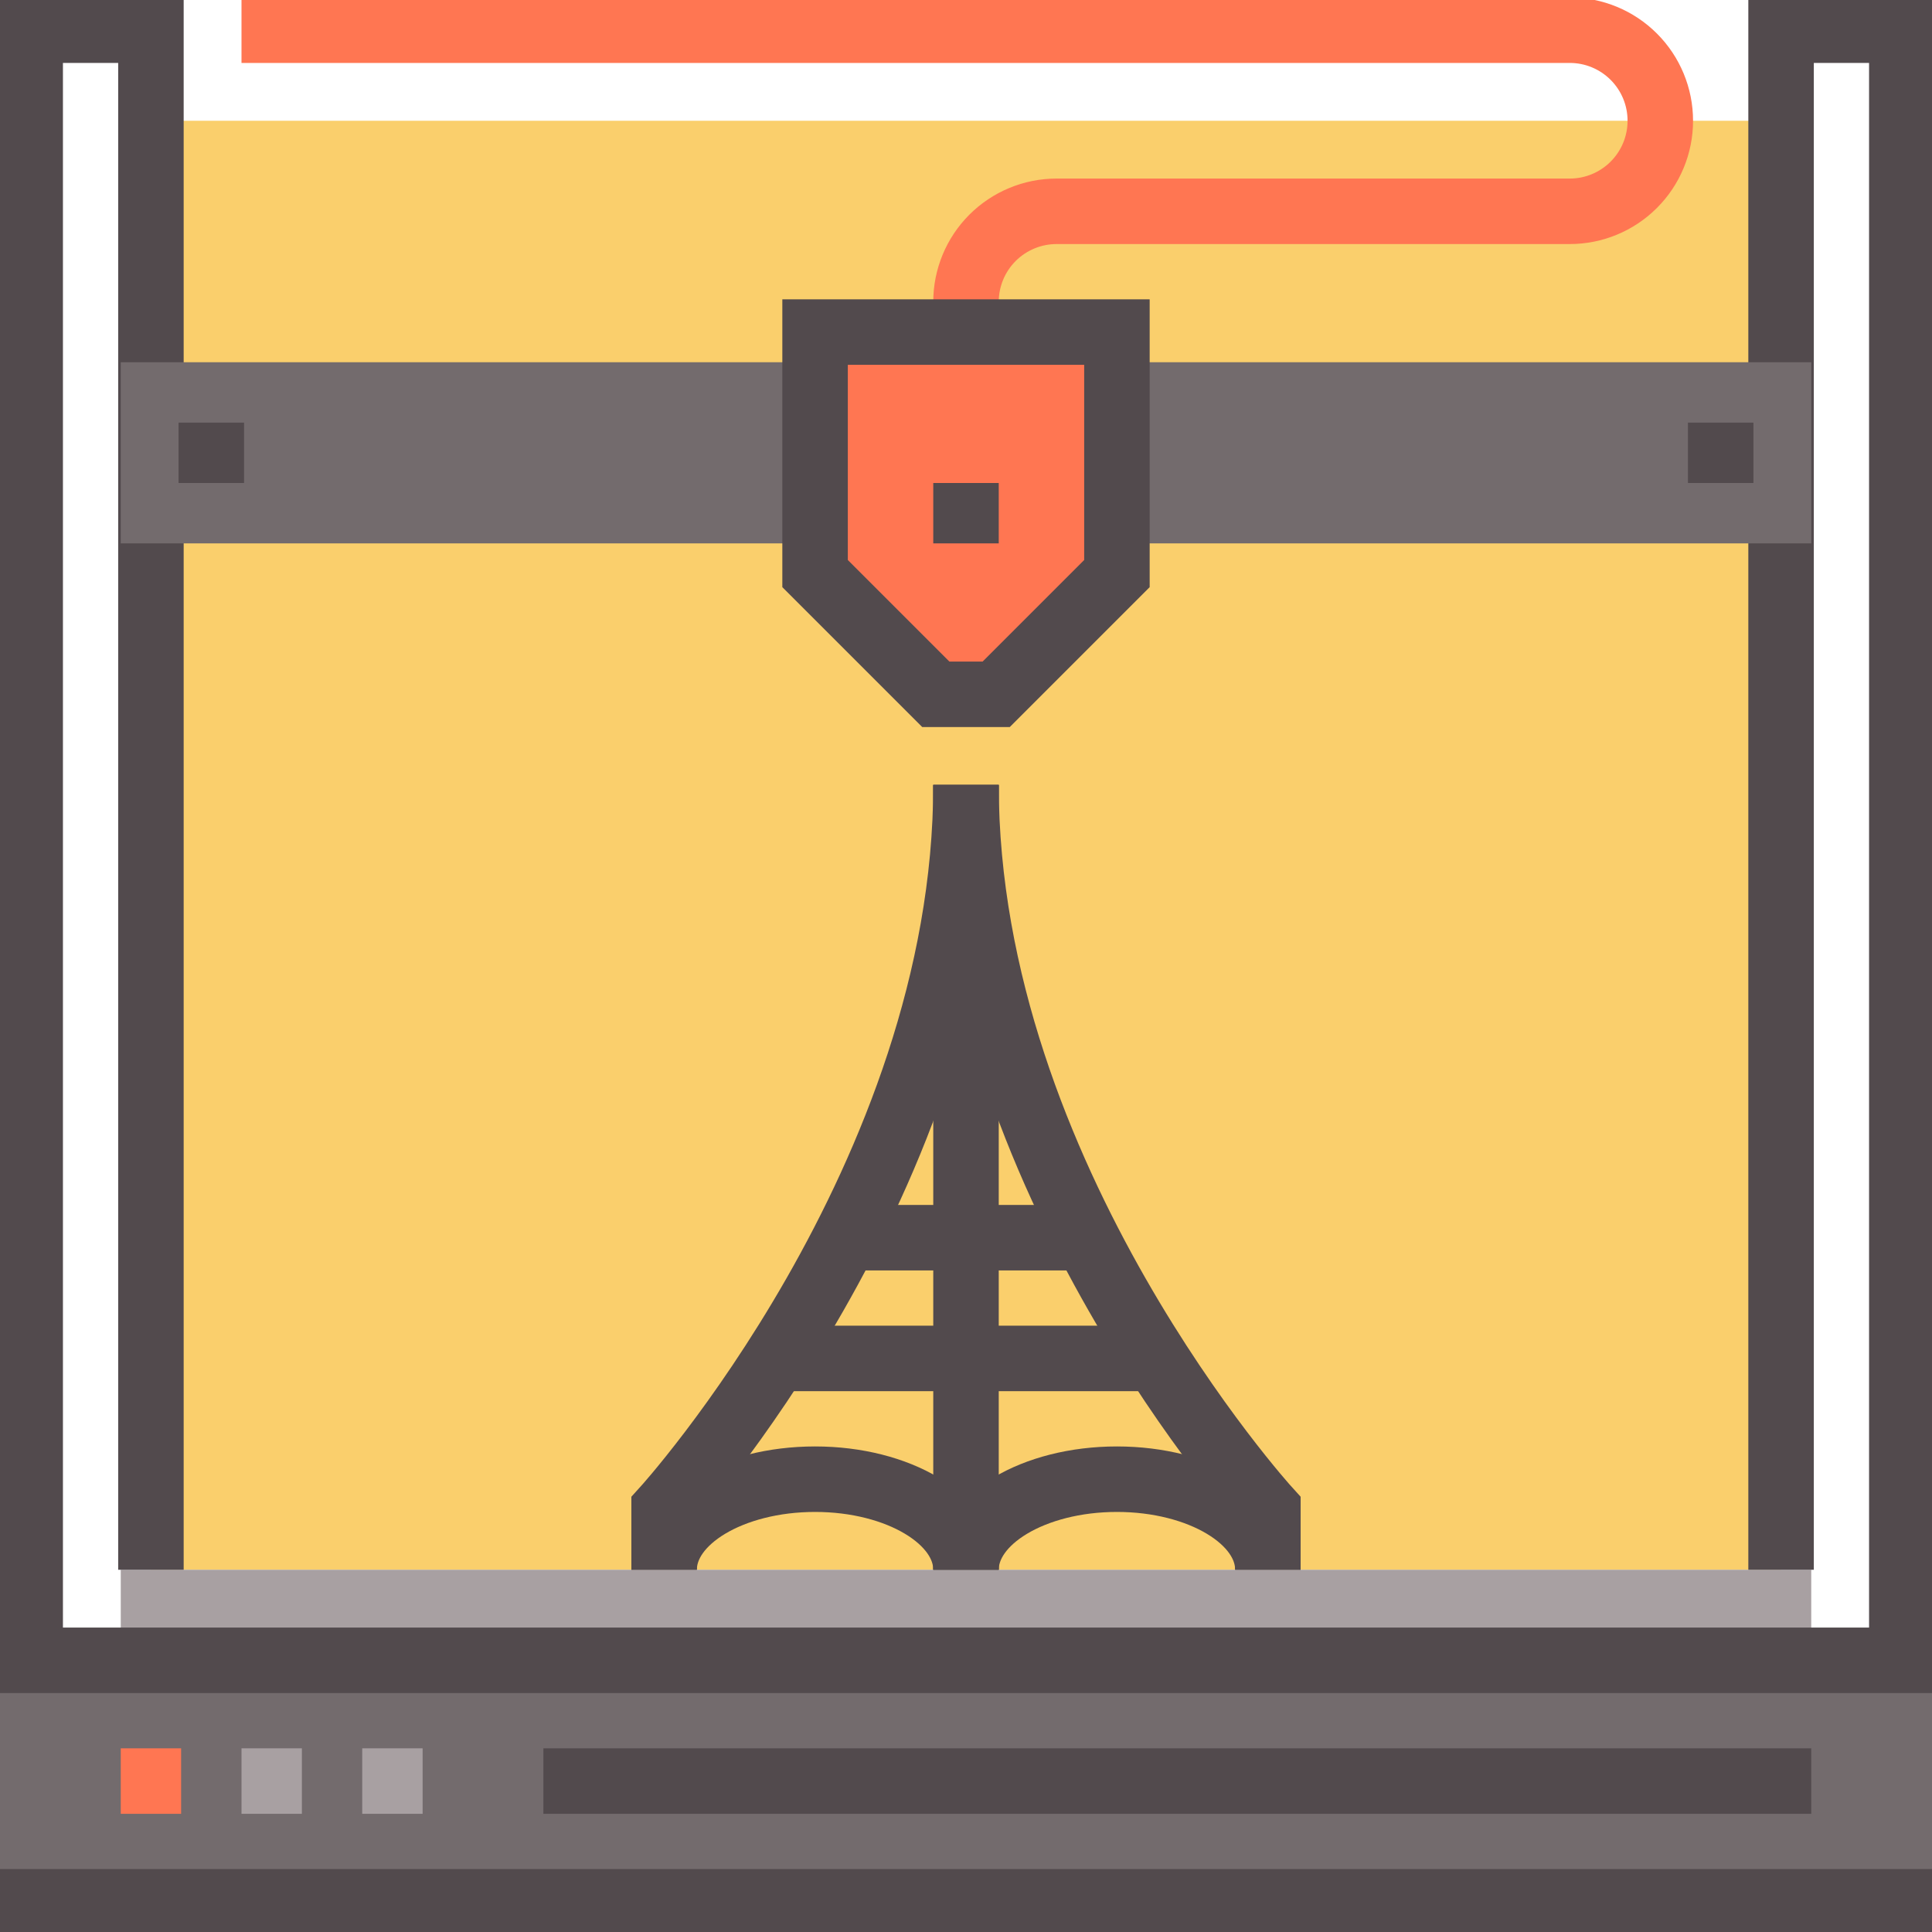 <svg width="59" height="59" viewBox="0 0 59 59" fill="none" xmlns="http://www.w3.org/2000/svg">
<g clip-path="url(#clip0_34_740)">
<path d="M54.391 3.688H4.609V47.938H54.391V3.688Z" fill="#FACF6C"/>
<path d="M55.312 47.938H3.688V50.703H55.312V47.938Z" fill="#A8A0A2"/>
<path d="M59 50.703H0V58.078H59V50.703Z" fill="#736B6D"/>
<path d="M0 58.078H59" stroke="#524A4D" stroke-width="2" stroke-miterlimit="10"/>
<path d="M4.609 47.938V0.922H0.922V50.703H58.078V0.922H54.391V47.938" stroke="#524A4D" stroke-width="2" stroke-miterlimit="10"/>
<path d="M29.5 10.141V9.219C29.5 8.485 29.791 7.782 30.31 7.263C30.829 6.745 31.532 6.453 32.266 6.453H47.938C48.671 6.453 49.374 6.162 49.893 5.643C50.412 5.124 50.703 4.421 50.703 3.688C50.703 2.954 50.412 2.251 49.893 1.732C49.374 1.213 48.671 0.922 47.938 0.922H7.375" stroke="#FF7652" stroke-width="2" stroke-miterlimit="10"/>
<path d="M20.281 47.938V46.094C20.281 46.094 29.5 35.953 29.5 23.969" stroke="#524A4D" stroke-width="2" stroke-miterlimit="10"/>
<path d="M38.719 47.938V46.094C38.719 46.094 29.5 35.953 29.5 23.969" stroke="#524A4D" stroke-width="2" stroke-miterlimit="10"/>
<path d="M23.969 41.484H35.031" stroke="#524A4D" stroke-width="2" stroke-miterlimit="10"/>
<path d="M25.812 37.797H33.188" stroke="#524A4D" stroke-width="2" stroke-miterlimit="10"/>
<path d="M29.5 47.938V23.969" stroke="#524A4D" stroke-width="2" stroke-miterlimit="10"/>
<path d="M29.5 47.938C29.5 46.407 31.565 45.172 34.109 45.172C36.654 45.172 38.719 46.407 38.719 47.938" stroke="#524A4D" stroke-width="2" stroke-miterlimit="10"/>
<path d="M20.281 47.938C20.281 46.407 22.346 45.172 24.891 45.172C27.435 45.172 29.5 46.407 29.5 47.938" stroke="#524A4D" stroke-width="2" stroke-miterlimit="10"/>
<path d="M55.312 11.062H3.688V16.594H55.312V11.062Z" fill="#736B6D"/>
<path d="M34.109 17.516L30.422 21.203H28.578L24.891 17.516V10.141H34.109V17.516Z" fill="#FF7652"/>
<path d="M34.109 17.516L30.422 21.203H28.578L24.891 17.516V10.141H34.109V17.516Z" stroke="#524A4D" stroke-width="2" stroke-miterlimit="10"/>
<path d="M52.547 14.75V12.906" stroke="#524A4D" stroke-width="2" stroke-miterlimit="10"/>
<path d="M6.453 14.75V12.906" stroke="#524A4D" stroke-width="2" stroke-miterlimit="10"/>
<path d="M29.5 16.594V14.75" stroke="#524A4D" stroke-width="2" stroke-miterlimit="10"/>
<path d="M16.594 54.391H55.312" stroke="#524A4D" stroke-width="2" stroke-miterlimit="10"/>
<path d="M12.906 54.391H11.062" stroke="#A8A0A2" stroke-width="2" stroke-miterlimit="10"/>
<path d="M9.219 54.391H7.375" stroke="#A8A0A2" stroke-width="2" stroke-miterlimit="10"/>
<path d="M5.531 54.391H3.688" stroke="#FF7652" stroke-width="2" stroke-miterlimit="10"/>
</g>
<defs>
<clipPath id="clip0_34_740">
<rect width="59" height="59" fill="white"/>
</clipPath>
</defs>
</svg>

